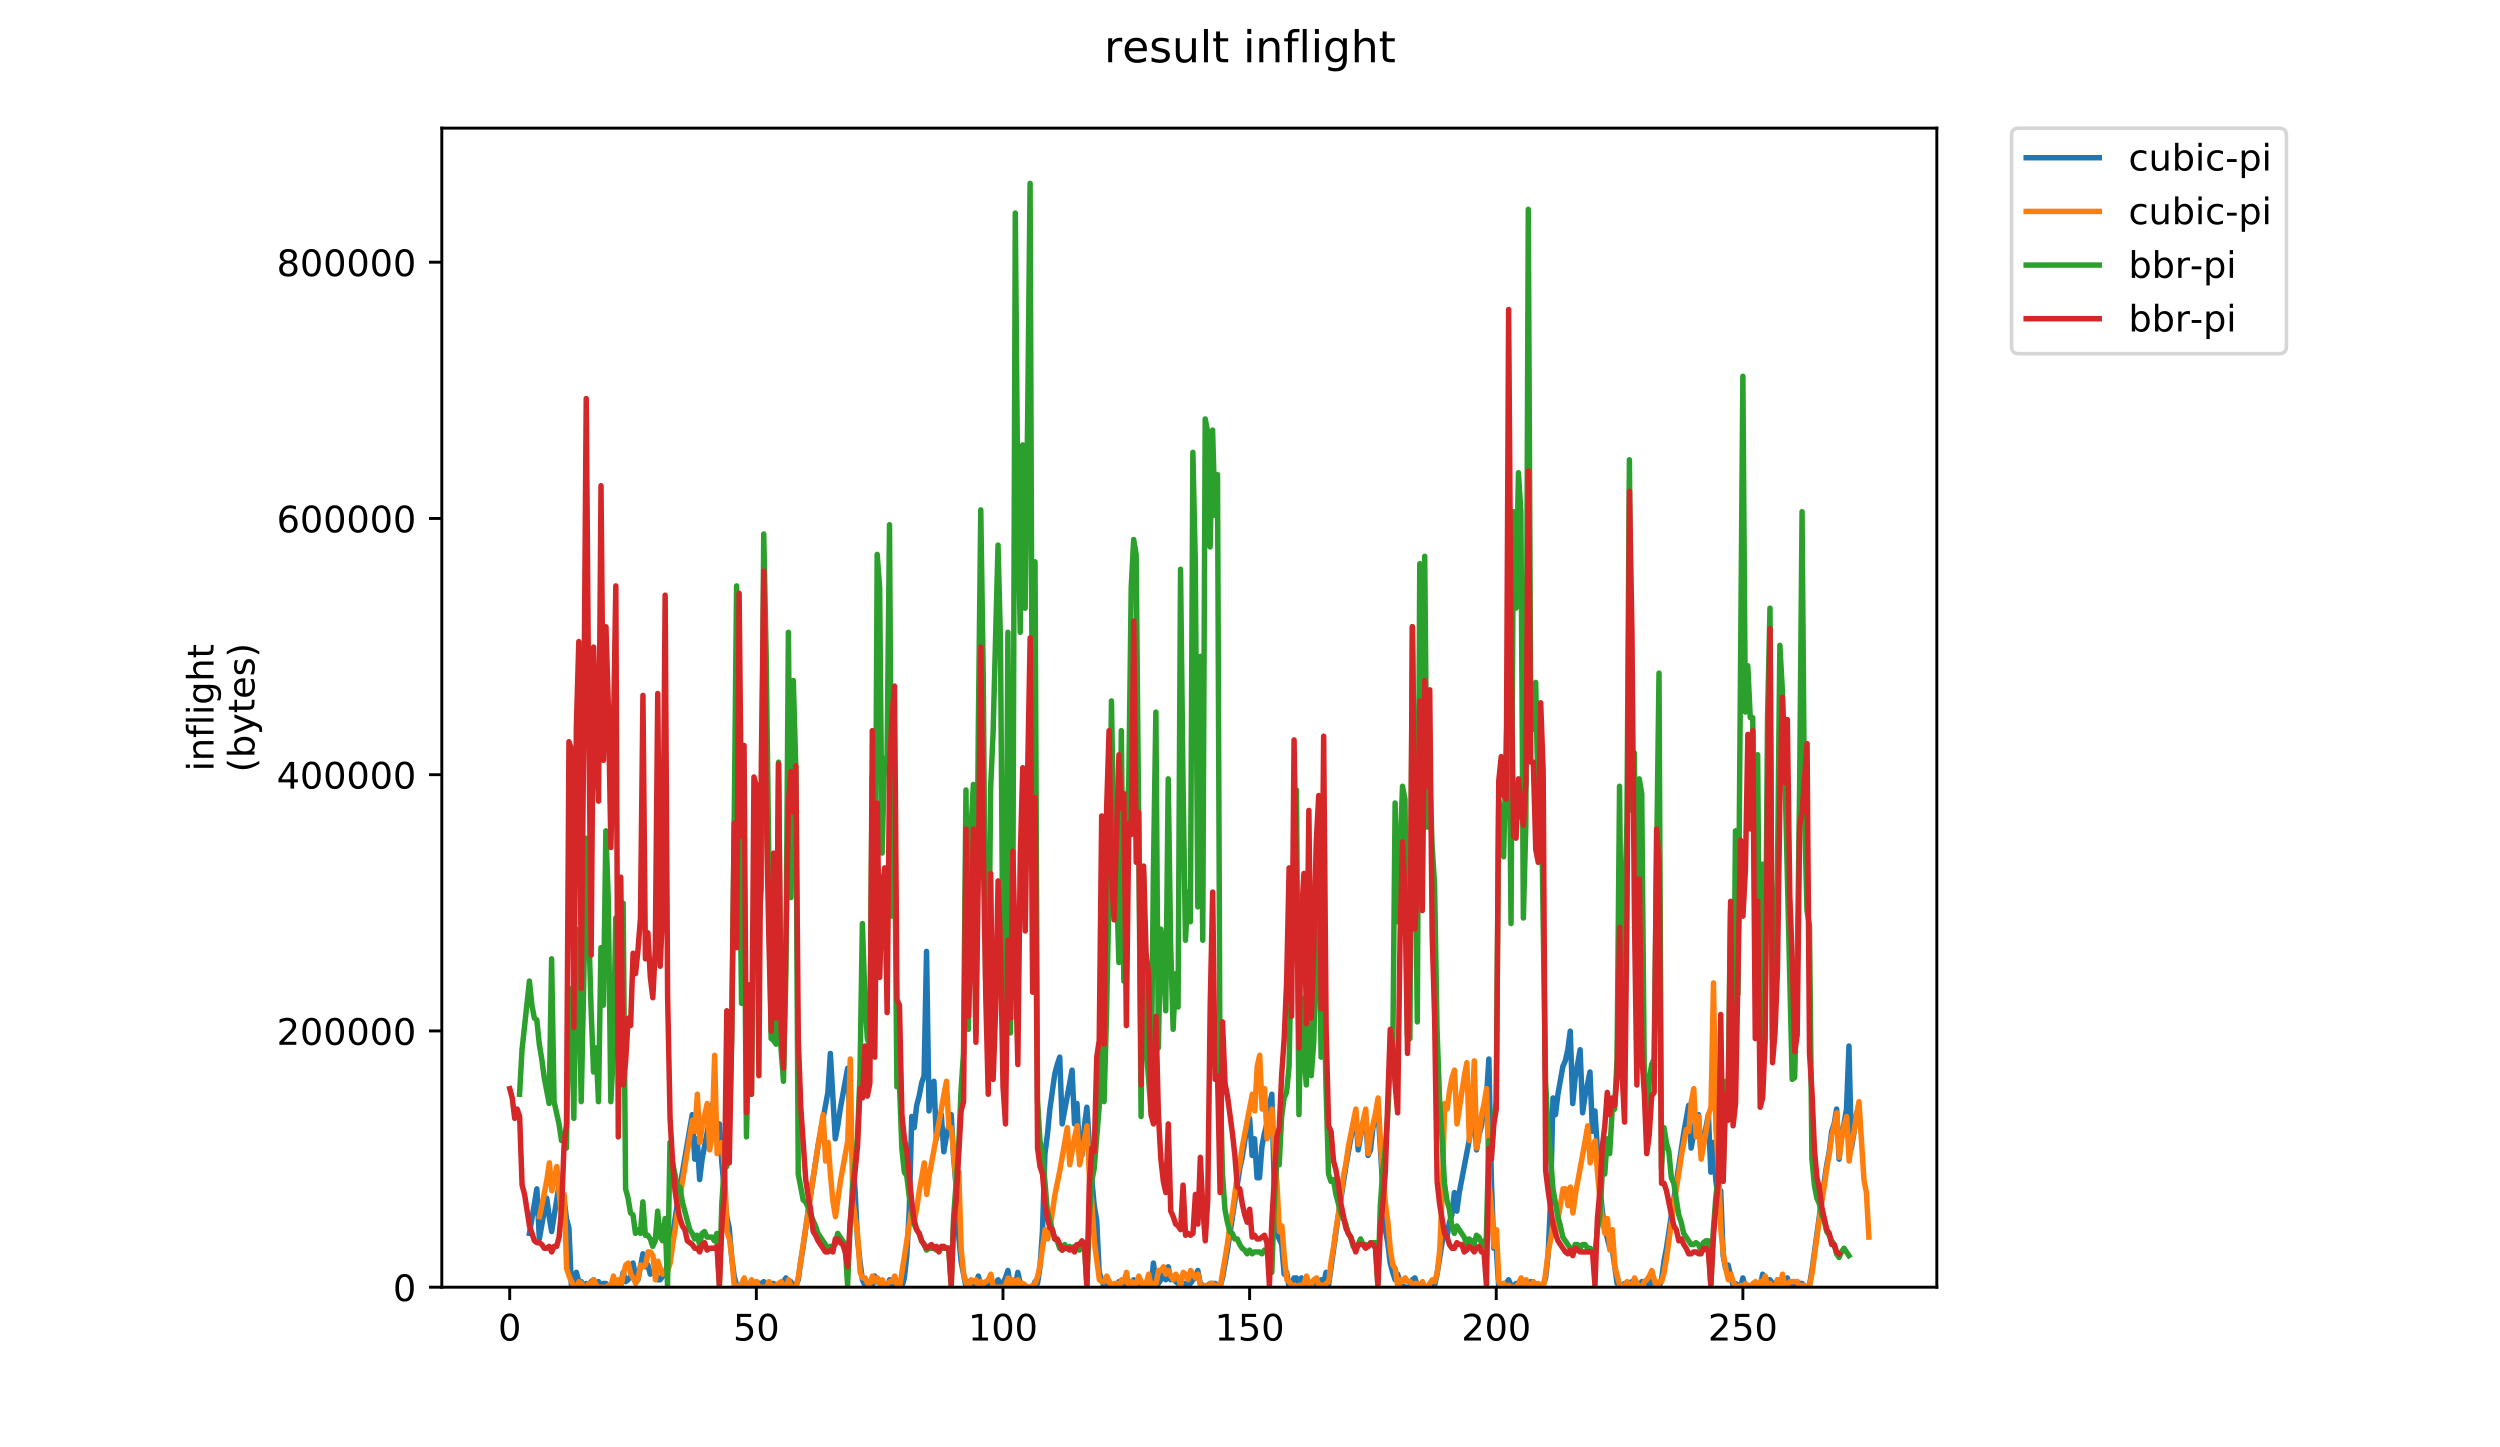 <?xml version="1.0" encoding="utf-8" standalone="no"?>
<!DOCTYPE svg PUBLIC "-//W3C//DTD SVG 1.1//EN"
  "http://www.w3.org/Graphics/SVG/1.1/DTD/svg11.dtd">
<!-- Created with matplotlib (https://matplotlib.org/) -->
<svg height="396pt" version="1.1" viewBox="0 0 684 396" width="684pt" xmlns="http://www.w3.org/2000/svg" xmlns:xlink="http://www.w3.org/1999/xlink">
 <defs>
  <style type="text/css">
*{stroke-linecap:butt;stroke-linejoin:round;}
  </style>
 </defs>
 <g id="figure_1">
  <g id="patch_1">
   <path d="M 0 396 
L 684 396 
L 684 0 
L 0 0 
z
" style="fill:#ffffff;"/>
  </g>
  <g id="axes_1">
   <g id="patch_2">
    <path d="M 120.879 352.174 
L 529.913 352.174 
L 529.913 35.062 
L 120.879 35.062 
z
" style="fill:#ffffff;"/>
   </g>
   <g id="matplotlib.axis_1">
    <g id="xtick_1">
     <g id="line2d_1">
      <defs>
       <path d="M 0 0 
L 0 3.5 
" id="m7ab7d08783" style="stroke:#000000;stroke-width:0.8;"/>
      </defs>
      <g>
       <use style="stroke:#000000;stroke-width:0.8;" x="139.456" xlink:href="#m7ab7d08783" y="352.174"/>
      </g>
     </g>
     <g id="text_1">
      <!-- 0 -->
      <defs>
       <path d="M 31.781 66.406 
Q 24.172 66.406 20.328 58.906 
Q 16.5 51.422 16.5 36.375 
Q 16.5 21.391 20.328 13.891 
Q 24.172 6.391 31.781 6.391 
Q 39.453 6.391 43.281 13.891 
Q 47.125 21.391 47.125 36.375 
Q 47.125 51.422 43.281 58.906 
Q 39.453 66.406 31.781 66.406 
z
M 31.781 74.219 
Q 44.047 74.219 50.516 64.516 
Q 56.984 54.828 56.984 36.375 
Q 56.984 17.969 50.516 8.266 
Q 44.047 -1.422 31.781 -1.422 
Q 19.531 -1.422 13.062 8.266 
Q 6.594 17.969 6.594 36.375 
Q 6.594 54.828 13.062 64.516 
Q 19.531 74.219 31.781 74.219 
z
" id="DejaVuSans-48"/>
      </defs>
      <g transform="translate(136.275 366.773)scale(0.1 -0.1)">
       <use xlink:href="#DejaVuSans-48"/>
      </g>
     </g>
    </g>
    <g id="xtick_2">
     <g id="line2d_2">
      <g>
       <use style="stroke:#000000;stroke-width:0.8;" x="206.935" xlink:href="#m7ab7d08783" y="352.174"/>
      </g>
     </g>
     <g id="text_2">
      <!-- 50 -->
      <defs>
       <path d="M 10.797 72.906 
L 49.516 72.906 
L 49.516 64.594 
L 19.828 64.594 
L 19.828 46.734 
Q 21.969 47.469 24.109 47.828 
Q 26.266 48.188 28.422 48.188 
Q 40.625 48.188 47.75 41.5 
Q 54.891 34.812 54.891 23.391 
Q 54.891 11.625 47.562 5.094 
Q 40.234 -1.422 26.906 -1.422 
Q 22.312 -1.422 17.547 -0.641 
Q 12.797 0.141 7.719 1.703 
L 7.719 11.625 
Q 12.109 9.234 16.797 8.062 
Q 21.484 6.891 26.703 6.891 
Q 35.156 6.891 40.078 11.328 
Q 45.016 15.766 45.016 23.391 
Q 45.016 31 40.078 35.438 
Q 35.156 39.891 26.703 39.891 
Q 22.75 39.891 18.812 39.016 
Q 14.891 38.141 10.797 36.281 
z
" id="DejaVuSans-53"/>
      </defs>
      <g transform="translate(200.573 366.773)scale(0.1 -0.1)">
       <use xlink:href="#DejaVuSans-53"/>
       <use x="63.623" xlink:href="#DejaVuSans-48"/>
      </g>
     </g>
    </g>
    <g id="xtick_3">
     <g id="line2d_3">
      <g>
       <use style="stroke:#000000;stroke-width:0.8;" x="274.415" xlink:href="#m7ab7d08783" y="352.174"/>
      </g>
     </g>
     <g id="text_3">
      <!-- 100 -->
      <defs>
       <path d="M 12.406 8.297 
L 28.516 8.297 
L 28.516 63.922 
L 10.984 60.406 
L 10.984 69.391 
L 28.422 72.906 
L 38.281 72.906 
L 38.281 8.297 
L 54.391 8.297 
L 54.391 0 
L 12.406 0 
z
" id="DejaVuSans-49"/>
      </defs>
      <g transform="translate(264.871 366.773)scale(0.1 -0.1)">
       <use xlink:href="#DejaVuSans-49"/>
       <use x="63.623" xlink:href="#DejaVuSans-48"/>
       <use x="127.246" xlink:href="#DejaVuSans-48"/>
      </g>
     </g>
    </g>
    <g id="xtick_4">
     <g id="line2d_4">
      <g>
       <use style="stroke:#000000;stroke-width:0.8;" x="341.894" xlink:href="#m7ab7d08783" y="352.174"/>
      </g>
     </g>
     <g id="text_4">
      <!-- 150 -->
      <g transform="translate(332.35 366.773)scale(0.1 -0.1)">
       <use xlink:href="#DejaVuSans-49"/>
       <use x="63.623" xlink:href="#DejaVuSans-53"/>
       <use x="127.246" xlink:href="#DejaVuSans-48"/>
      </g>
     </g>
    </g>
    <g id="xtick_5">
     <g id="line2d_5">
      <g>
       <use style="stroke:#000000;stroke-width:0.8;" x="409.373" xlink:href="#m7ab7d08783" y="352.174"/>
      </g>
     </g>
     <g id="text_5">
      <!-- 200 -->
      <defs>
       <path d="M 19.188 8.297 
L 53.609 8.297 
L 53.609 0 
L 7.328 0 
L 7.328 8.297 
Q 12.938 14.109 22.625 23.891 
Q 32.328 33.688 34.812 36.531 
Q 39.547 41.844 41.422 45.531 
Q 43.312 49.219 43.312 52.781 
Q 43.312 58.594 39.234 62.25 
Q 35.156 65.922 28.609 65.922 
Q 23.969 65.922 18.812 64.312 
Q 13.672 62.703 7.812 59.422 
L 7.812 69.391 
Q 13.766 71.781 18.938 73 
Q 24.125 74.219 28.422 74.219 
Q 39.75 74.219 46.484 68.547 
Q 53.219 62.891 53.219 53.422 
Q 53.219 48.922 51.531 44.891 
Q 49.859 40.875 45.406 35.406 
Q 44.188 33.984 37.641 27.219 
Q 31.109 20.453 19.188 8.297 
z
" id="DejaVuSans-50"/>
      </defs>
      <g transform="translate(399.829 366.773)scale(0.1 -0.1)">
       <use xlink:href="#DejaVuSans-50"/>
       <use x="63.623" xlink:href="#DejaVuSans-48"/>
       <use x="127.246" xlink:href="#DejaVuSans-48"/>
      </g>
     </g>
    </g>
    <g id="xtick_6">
     <g id="line2d_6">
      <g>
       <use style="stroke:#000000;stroke-width:0.8;" x="476.852" xlink:href="#m7ab7d08783" y="352.174"/>
      </g>
     </g>
     <g id="text_6">
      <!-- 250 -->
      <g transform="translate(467.308 366.773)scale(0.1 -0.1)">
       <use xlink:href="#DejaVuSans-50"/>
       <use x="63.623" xlink:href="#DejaVuSans-53"/>
       <use x="127.246" xlink:href="#DejaVuSans-48"/>
      </g>
     </g>
    </g>
   </g>
   <g id="matplotlib.axis_2">
    <g id="ytick_1">
     <g id="line2d_7">
      <defs>
       <path d="M 0 0 
L -3.5 0 
" id="m6a862ba479" style="stroke:#000000;stroke-width:0.8;"/>
      </defs>
      <g>
       <use style="stroke:#000000;stroke-width:0.8;" x="120.879" xlink:href="#m6a862ba479" y="352.174"/>
      </g>
     </g>
     <g id="text_7">
      <!-- 0 -->
      <g transform="translate(107.516 355.973)scale(0.1 -0.1)">
       <use xlink:href="#DejaVuSans-48"/>
      </g>
     </g>
    </g>
    <g id="ytick_2">
     <g id="line2d_8">
      <g>
       <use style="stroke:#000000;stroke-width:0.8;" x="120.879" xlink:href="#m6a862ba479" y="282.066"/>
      </g>
     </g>
     <g id="text_8">
      <!-- 200000 -->
      <g transform="translate(75.704 285.865)scale(0.1 -0.1)">
       <use xlink:href="#DejaVuSans-50"/>
       <use x="63.623" xlink:href="#DejaVuSans-48"/>
       <use x="127.246" xlink:href="#DejaVuSans-48"/>
       <use x="190.869" xlink:href="#DejaVuSans-48"/>
       <use x="254.492" xlink:href="#DejaVuSans-48"/>
       <use x="318.115" xlink:href="#DejaVuSans-48"/>
      </g>
     </g>
    </g>
    <g id="ytick_3">
     <g id="line2d_9">
      <g>
       <use style="stroke:#000000;stroke-width:0.8;" x="120.879" xlink:href="#m6a862ba479" y="211.958"/>
      </g>
     </g>
     <g id="text_9">
      <!-- 400000 -->
      <defs>
       <path d="M 37.797 64.312 
L 12.891 25.391 
L 37.797 25.391 
z
M 35.203 72.906 
L 47.609 72.906 
L 47.609 25.391 
L 58.016 25.391 
L 58.016 17.188 
L 47.609 17.188 
L 47.609 0 
L 37.797 0 
L 37.797 17.188 
L 4.891 17.188 
L 4.891 26.703 
z
" id="DejaVuSans-52"/>
      </defs>
      <g transform="translate(75.704 215.757)scale(0.1 -0.1)">
       <use xlink:href="#DejaVuSans-52"/>
       <use x="63.623" xlink:href="#DejaVuSans-48"/>
       <use x="127.246" xlink:href="#DejaVuSans-48"/>
       <use x="190.869" xlink:href="#DejaVuSans-48"/>
       <use x="254.492" xlink:href="#DejaVuSans-48"/>
       <use x="318.115" xlink:href="#DejaVuSans-48"/>
      </g>
     </g>
    </g>
    <g id="ytick_4">
     <g id="line2d_10">
      <g>
       <use style="stroke:#000000;stroke-width:0.8;" x="120.879" xlink:href="#m6a862ba479" y="141.85"/>
      </g>
     </g>
     <g id="text_10">
      <!-- 600000 -->
      <defs>
       <path d="M 33.016 40.375 
Q 26.375 40.375 22.484 35.828 
Q 18.609 31.297 18.609 23.391 
Q 18.609 15.531 22.484 10.953 
Q 26.375 6.391 33.016 6.391 
Q 39.656 6.391 43.531 10.953 
Q 47.406 15.531 47.406 23.391 
Q 47.406 31.297 43.531 35.828 
Q 39.656 40.375 33.016 40.375 
z
M 52.594 71.297 
L 52.594 62.312 
Q 48.875 64.062 45.094 64.984 
Q 41.312 65.922 37.594 65.922 
Q 27.828 65.922 22.672 59.328 
Q 17.531 52.734 16.797 39.406 
Q 19.672 43.656 24.016 45.922 
Q 28.375 48.188 33.594 48.188 
Q 44.578 48.188 50.953 41.516 
Q 57.328 34.859 57.328 23.391 
Q 57.328 12.156 50.688 5.359 
Q 44.047 -1.422 33.016 -1.422 
Q 20.359 -1.422 13.672 8.266 
Q 6.984 17.969 6.984 36.375 
Q 6.984 53.656 15.188 63.938 
Q 23.391 74.219 37.203 74.219 
Q 40.922 74.219 44.703 73.484 
Q 48.484 72.75 52.594 71.297 
z
" id="DejaVuSans-54"/>
      </defs>
      <g transform="translate(75.704 145.649)scale(0.1 -0.1)">
       <use xlink:href="#DejaVuSans-54"/>
       <use x="63.623" xlink:href="#DejaVuSans-48"/>
       <use x="127.246" xlink:href="#DejaVuSans-48"/>
       <use x="190.869" xlink:href="#DejaVuSans-48"/>
       <use x="254.492" xlink:href="#DejaVuSans-48"/>
       <use x="318.115" xlink:href="#DejaVuSans-48"/>
      </g>
     </g>
    </g>
    <g id="ytick_5">
     <g id="line2d_11">
      <g>
       <use style="stroke:#000000;stroke-width:0.8;" x="120.879" xlink:href="#m6a862ba479" y="71.742"/>
      </g>
     </g>
     <g id="text_11">
      <!-- 800000 -->
      <defs>
       <path d="M 31.781 34.625 
Q 24.75 34.625 20.719 30.859 
Q 16.703 27.094 16.703 20.516 
Q 16.703 13.922 20.719 10.156 
Q 24.75 6.391 31.781 6.391 
Q 38.812 6.391 42.859 10.172 
Q 46.922 13.969 46.922 20.516 
Q 46.922 27.094 42.891 30.859 
Q 38.875 34.625 31.781 34.625 
z
M 21.922 38.812 
Q 15.578 40.375 12.031 44.719 
Q 8.5 49.078 8.5 55.328 
Q 8.5 64.062 14.719 69.141 
Q 20.953 74.219 31.781 74.219 
Q 42.672 74.219 48.875 69.141 
Q 55.078 64.062 55.078 55.328 
Q 55.078 49.078 51.531 44.719 
Q 48 40.375 41.703 38.812 
Q 48.828 37.156 52.797 32.312 
Q 56.781 27.484 56.781 20.516 
Q 56.781 9.906 50.312 4.234 
Q 43.844 -1.422 31.781 -1.422 
Q 19.734 -1.422 13.25 4.234 
Q 6.781 9.906 6.781 20.516 
Q 6.781 27.484 10.781 32.312 
Q 14.797 37.156 21.922 38.812 
z
M 18.312 54.391 
Q 18.312 48.734 21.844 45.562 
Q 25.391 42.391 31.781 42.391 
Q 38.141 42.391 41.719 45.562 
Q 45.312 48.734 45.312 54.391 
Q 45.312 60.062 41.719 63.234 
Q 38.141 66.406 31.781 66.406 
Q 25.391 66.406 21.844 63.234 
Q 18.312 60.062 18.312 54.391 
z
" id="DejaVuSans-56"/>
      </defs>
      <g transform="translate(75.704 75.542)scale(0.1 -0.1)">
       <use xlink:href="#DejaVuSans-56"/>
       <use x="63.623" xlink:href="#DejaVuSans-48"/>
       <use x="127.246" xlink:href="#DejaVuSans-48"/>
       <use x="190.869" xlink:href="#DejaVuSans-48"/>
       <use x="254.492" xlink:href="#DejaVuSans-48"/>
       <use x="318.115" xlink:href="#DejaVuSans-48"/>
      </g>
     </g>
    </g>
    <g id="text_12">
     <!-- inflight -->
     <defs>
      <path d="M 9.422 54.688 
L 18.406 54.688 
L 18.406 0 
L 9.422 0 
z
M 9.422 75.984 
L 18.406 75.984 
L 18.406 64.594 
L 9.422 64.594 
z
" id="DejaVuSans-105"/>
      <path d="M 54.891 33.016 
L 54.891 0 
L 45.906 0 
L 45.906 32.719 
Q 45.906 40.484 42.875 44.328 
Q 39.844 48.188 33.797 48.188 
Q 26.516 48.188 22.312 43.547 
Q 18.109 38.922 18.109 30.906 
L 18.109 0 
L 9.078 0 
L 9.078 54.688 
L 18.109 54.688 
L 18.109 46.188 
Q 21.344 51.125 25.703 53.562 
Q 30.078 56 35.797 56 
Q 45.219 56 50.047 50.172 
Q 54.891 44.344 54.891 33.016 
z
" id="DejaVuSans-110"/>
      <path d="M 37.109 75.984 
L 37.109 68.5 
L 28.516 68.5 
Q 23.688 68.5 21.797 66.547 
Q 19.922 64.594 19.922 59.516 
L 19.922 54.688 
L 34.719 54.688 
L 34.719 47.703 
L 19.922 47.703 
L 19.922 0 
L 10.891 0 
L 10.891 47.703 
L 2.297 47.703 
L 2.297 54.688 
L 10.891 54.688 
L 10.891 58.5 
Q 10.891 67.625 15.141 71.797 
Q 19.391 75.984 28.609 75.984 
z
" id="DejaVuSans-102"/>
      <path d="M 9.422 75.984 
L 18.406 75.984 
L 18.406 0 
L 9.422 0 
z
" id="DejaVuSans-108"/>
      <path d="M 45.406 27.984 
Q 45.406 37.75 41.375 43.109 
Q 37.359 48.484 30.078 48.484 
Q 22.859 48.484 18.828 43.109 
Q 14.797 37.75 14.797 27.984 
Q 14.797 18.266 18.828 12.891 
Q 22.859 7.516 30.078 7.516 
Q 37.359 7.516 41.375 12.891 
Q 45.406 18.266 45.406 27.984 
z
M 54.391 6.781 
Q 54.391 -7.172 48.188 -13.984 
Q 42 -20.797 29.203 -20.797 
Q 24.469 -20.797 20.266 -20.094 
Q 16.062 -19.391 12.109 -17.922 
L 12.109 -9.188 
Q 16.062 -11.328 19.922 -12.344 
Q 23.781 -13.375 27.781 -13.375 
Q 36.625 -13.375 41.016 -8.766 
Q 45.406 -4.156 45.406 5.172 
L 45.406 9.625 
Q 42.625 4.781 38.281 2.391 
Q 33.938 0 27.875 0 
Q 17.828 0 11.672 7.656 
Q 5.516 15.328 5.516 27.984 
Q 5.516 40.672 11.672 48.328 
Q 17.828 56 27.875 56 
Q 33.938 56 38.281 53.609 
Q 42.625 51.219 45.406 46.391 
L 45.406 54.688 
L 54.391 54.688 
z
" id="DejaVuSans-103"/>
      <path d="M 54.891 33.016 
L 54.891 0 
L 45.906 0 
L 45.906 32.719 
Q 45.906 40.484 42.875 44.328 
Q 39.844 48.188 33.797 48.188 
Q 26.516 48.188 22.312 43.547 
Q 18.109 38.922 18.109 30.906 
L 18.109 0 
L 9.078 0 
L 9.078 75.984 
L 18.109 75.984 
L 18.109 46.188 
Q 21.344 51.125 25.703 53.562 
Q 30.078 56 35.797 56 
Q 45.219 56 50.047 50.172 
Q 54.891 44.344 54.891 33.016 
z
" id="DejaVuSans-104"/>
      <path d="M 18.312 70.219 
L 18.312 54.688 
L 36.812 54.688 
L 36.812 47.703 
L 18.312 47.703 
L 18.312 18.016 
Q 18.312 11.328 20.141 9.422 
Q 21.969 7.516 27.594 7.516 
L 36.812 7.516 
L 36.812 0 
L 27.594 0 
Q 17.188 0 13.234 3.875 
Q 9.281 7.766 9.281 18.016 
L 9.281 47.703 
L 2.688 47.703 
L 2.688 54.688 
L 9.281 54.688 
L 9.281 70.219 
z
" id="DejaVuSans-116"/>
     </defs>
     <g transform="translate(58.426 211.018)rotate(-90)scale(0.1 -0.1)">
      <use xlink:href="#DejaVuSans-105"/>
      <use x="27.783" xlink:href="#DejaVuSans-110"/>
      <use x="91.162" xlink:href="#DejaVuSans-102"/>
      <use x="126.367" xlink:href="#DejaVuSans-108"/>
      <use x="154.15" xlink:href="#DejaVuSans-105"/>
      <use x="181.934" xlink:href="#DejaVuSans-103"/>
      <use x="245.41" xlink:href="#DejaVuSans-104"/>
      <use x="308.789" xlink:href="#DejaVuSans-116"/>
     </g>
     <!-- (bytes) -->
     <defs>
      <path d="M 31 75.875 
Q 24.469 64.656 21.281 53.656 
Q 18.109 42.672 18.109 31.391 
Q 18.109 20.125 21.312 9.062 
Q 24.516 -2 31 -13.188 
L 23.188 -13.188 
Q 15.875 -1.703 12.234 9.375 
Q 8.594 20.453 8.594 31.391 
Q 8.594 42.281 12.203 53.312 
Q 15.828 64.359 23.188 75.875 
z
" id="DejaVuSans-40"/>
      <path d="M 48.688 27.297 
Q 48.688 37.203 44.609 42.844 
Q 40.531 48.484 33.406 48.484 
Q 26.266 48.484 22.188 42.844 
Q 18.109 37.203 18.109 27.297 
Q 18.109 17.391 22.188 11.75 
Q 26.266 6.109 33.406 6.109 
Q 40.531 6.109 44.609 11.75 
Q 48.688 17.391 48.688 27.297 
z
M 18.109 46.391 
Q 20.953 51.266 25.266 53.625 
Q 29.594 56 35.594 56 
Q 45.562 56 51.781 48.094 
Q 58.016 40.188 58.016 27.297 
Q 58.016 14.406 51.781 6.484 
Q 45.562 -1.422 35.594 -1.422 
Q 29.594 -1.422 25.266 0.953 
Q 20.953 3.328 18.109 8.203 
L 18.109 0 
L 9.078 0 
L 9.078 75.984 
L 18.109 75.984 
z
" id="DejaVuSans-98"/>
      <path d="M 32.172 -5.078 
Q 28.375 -14.844 24.75 -17.812 
Q 21.141 -20.797 15.094 -20.797 
L 7.906 -20.797 
L 7.906 -13.281 
L 13.188 -13.281 
Q 16.891 -13.281 18.938 -11.516 
Q 21 -9.766 23.484 -3.219 
L 25.094 0.875 
L 2.984 54.688 
L 12.5 54.688 
L 29.594 11.922 
L 46.688 54.688 
L 56.203 54.688 
z
" id="DejaVuSans-121"/>
      <path d="M 56.203 29.594 
L 56.203 25.203 
L 14.891 25.203 
Q 15.484 15.922 20.484 11.062 
Q 25.484 6.203 34.422 6.203 
Q 39.594 6.203 44.453 7.469 
Q 49.312 8.734 54.109 11.281 
L 54.109 2.781 
Q 49.266 0.734 44.188 -0.344 
Q 39.109 -1.422 33.891 -1.422 
Q 20.797 -1.422 13.156 6.188 
Q 5.516 13.812 5.516 26.812 
Q 5.516 40.234 12.766 48.109 
Q 20.016 56 32.328 56 
Q 43.359 56 49.781 48.891 
Q 56.203 41.797 56.203 29.594 
z
M 47.219 32.234 
Q 47.125 39.594 43.094 43.984 
Q 39.062 48.391 32.422 48.391 
Q 24.906 48.391 20.391 44.141 
Q 15.875 39.891 15.188 32.172 
z
" id="DejaVuSans-101"/>
      <path d="M 44.281 53.078 
L 44.281 44.578 
Q 40.484 46.531 36.375 47.5 
Q 32.281 48.484 27.875 48.484 
Q 21.188 48.484 17.844 46.438 
Q 14.5 44.391 14.5 40.281 
Q 14.5 37.156 16.891 35.375 
Q 19.281 33.594 26.516 31.984 
L 29.594 31.297 
Q 39.156 29.25 43.188 25.516 
Q 47.219 21.781 47.219 15.094 
Q 47.219 7.469 41.188 3.016 
Q 35.156 -1.422 24.609 -1.422 
Q 20.219 -1.422 15.453 -0.562 
Q 10.688 0.297 5.422 2 
L 5.422 11.281 
Q 10.406 8.688 15.234 7.391 
Q 20.062 6.109 24.812 6.109 
Q 31.156 6.109 34.562 8.281 
Q 37.984 10.453 37.984 14.406 
Q 37.984 18.062 35.516 20.016 
Q 33.062 21.969 24.703 23.781 
L 21.578 24.516 
Q 13.234 26.266 9.516 29.906 
Q 5.812 33.547 5.812 39.891 
Q 5.812 47.609 11.281 51.797 
Q 16.75 56 26.812 56 
Q 31.781 56 36.172 55.266 
Q 40.578 54.547 44.281 53.078 
z
" id="DejaVuSans-115"/>
      <path d="M 8.016 75.875 
L 15.828 75.875 
Q 23.141 64.359 26.781 53.312 
Q 30.422 42.281 30.422 31.391 
Q 30.422 20.453 26.781 9.375 
Q 23.141 -1.703 15.828 -13.188 
L 8.016 -13.188 
Q 14.5 -2 17.703 9.062 
Q 20.906 20.125 20.906 31.391 
Q 20.906 42.672 17.703 53.656 
Q 14.5 64.656 8.016 75.875 
z
" id="DejaVuSans-41"/>
     </defs>
     <g transform="translate(69.624 211.295)rotate(-90)scale(0.1 -0.1)">
      <use xlink:href="#DejaVuSans-40"/>
      <use x="39.014" xlink:href="#DejaVuSans-98"/>
      <use x="102.49" xlink:href="#DejaVuSans-121"/>
      <use x="161.67" xlink:href="#DejaVuSans-116"/>
      <use x="200.879" xlink:href="#DejaVuSans-101"/>
      <use x="262.402" xlink:href="#DejaVuSans-115"/>
      <use x="314.502" xlink:href="#DejaVuSans-41"/>
     </g>
    </g>
   </g>
   <g id="line2d_12">
    <path clip-path="url(#p99abf27035)" d="M 144.86 337.454 
L 146.884 325.272 
L 147.559 338.977 
L 148.909 331.363 
L 149.583 327.81 
L 150.258 332.886 
L 150.933 336.947 
L 152.957 324.257 
L 153.632 331.363 
L 154.307 327.81 
L 154.982 333.394 
L 155.657 335.932 
L 156.331 351.667 
L 157.006 350.651 
L 157.681 348.114 
L 158.356 350.651 
L 159.031 350.651 
L 159.705 352.174 
L 160.38 351.159 
L 161.055 352.174 
L 161.73 350.651 
L 162.405 350.144 
L 163.079 351.159 
L 163.754 350.651 
L 164.429 352.174 
L 165.104 351.159 
L 165.778 351.159 
L 166.453 352.174 
L 167.128 351.667 
L 167.803 352.174 
L 168.478 351.159 
L 169.152 350.651 
L 169.827 351.159 
L 170.502 348.114 
L 171.177 350.651 
L 171.852 350.144 
L 172.526 349.129 
L 173.201 345.576 
L 173.876 349.129 
L 174.551 350.144 
L 175.9 343.038 
L 176.575 346.591 
L 177.25 346.083 
L 177.925 348.621 
L 178.6 348.114 
L 179.274 347.098 
L 179.949 350.144 
L 180.624 350.144 
L 181.299 349.129 
L 181.974 348.621 
L 183.323 342.53 
L 186.022 324.765 
L 189.396 304.969 
L 190.071 317.151 
L 190.746 311.568 
L 191.421 322.734 
L 192.095 317.151 
L 194.795 302.939 
L 195.469 300.401 
L 196.144 310.552 
L 196.819 307.507 
L 197.494 318.166 
L 198.843 332.886 
L 199.518 335.932 
L 200.193 344.053 
L 200.868 349.129 
L 201.542 351.667 
L 202.892 351.667 
L 203.567 350.144 
L 204.242 352.174 
L 204.916 351.159 
L 206.266 352.174 
L 206.941 350.651 
L 207.616 351.159 
L 208.29 351.159 
L 208.965 350.651 
L 209.64 351.667 
L 210.315 351.159 
L 211.664 351.159 
L 212.339 352.174 
L 213.689 352.174 
L 214.364 350.651 
L 215.038 349.636 
L 215.713 352.174 
L 216.388 350.651 
L 217.063 352.174 
L 217.737 351.667 
L 218.412 350.144 
L 219.087 345.068 
L 219.762 341.007 
L 221.111 331.363 
L 223.811 313.598 
L 226.51 298.878 
L 227.185 288.219 
L 228.534 311.568 
L 229.209 308.015 
L 229.884 303.446 
L 231.908 292.28 
L 232.583 306.999 
L 233.258 317.151 
L 233.932 325.272 
L 234.607 338.977 
L 235.282 345.068 
L 235.957 350.144 
L 236.632 351.667 
L 237.306 352.174 
L 237.981 350.651 
L 238.656 352.174 
L 239.331 349.129 
L 240.006 350.651 
L 240.68 351.159 
L 241.355 352.174 
L 242.705 352.174 
L 243.38 350.144 
L 244.054 352.174 
L 244.729 351.159 
L 245.404 352.174 
L 246.079 350.651 
L 246.754 352.174 
L 247.428 349.636 
L 248.103 343.545 
L 248.778 330.856 
L 249.453 305.477 
L 250.127 308.522 
L 250.802 302.431 
L 251.477 299.893 
L 252.152 296.34 
L 252.827 294.31 
L 253.501 260.302 
L 254.176 303.954 
L 254.851 298.371 
L 255.526 295.833 
L 256.201 311.568 
L 256.875 307.507 
L 257.55 304.969 
L 258.225 315.121 
L 258.9 311.06 
L 260.249 304.969 
L 260.924 316.643 
L 261.599 324.765 
L 262.274 337.962 
L 262.949 345.068 
L 264.298 352.174 
L 264.973 350.651 
L 265.648 351.159 
L 266.322 352.174 
L 266.997 351.159 
L 267.672 349.129 
L 268.347 351.667 
L 269.022 351.159 
L 269.696 351.667 
L 270.371 351.159 
L 271.721 352.174 
L 273.07 350.144 
L 273.745 351.159 
L 274.42 351.159 
L 275.095 349.636 
L 275.77 347.606 
L 276.444 352.174 
L 277.119 351.159 
L 277.794 352.174 
L 278.469 348.114 
L 279.144 351.159 
L 279.818 352.174 
L 282.517 352.174 
L 283.192 350.651 
L 283.867 351.159 
L 284.542 346.591 
L 285.217 336.947 
L 285.891 315.628 
L 286.566 310.552 
L 287.241 303.446 
L 288.591 293.802 
L 289.265 291.264 
L 289.94 289.234 
L 290.615 307.507 
L 293.314 292.787 
L 293.989 307.507 
L 294.664 301.924 
L 295.339 315.628 
L 296.013 316.136 
L 296.688 308.015 
L 297.363 302.939 
L 298.712 322.734 
L 299.387 329.841 
L 300.062 333.901 
L 300.737 348.114 
L 302.086 352.174 
L 302.761 351.667 
L 303.436 350.651 
L 304.111 352.174 
L 305.46 352.174 
L 306.135 350.651 
L 306.81 352.174 
L 307.485 352.174 
L 308.16 351.159 
L 308.834 351.159 
L 309.509 351.667 
L 310.184 350.144 
L 310.859 351.159 
L 311.534 351.667 
L 312.883 351.667 
L 313.558 351.159 
L 314.233 350.144 
L 314.907 352.174 
L 315.582 345.576 
L 316.257 351.159 
L 316.932 351.159 
L 317.607 350.144 
L 318.281 348.621 
L 318.956 350.144 
L 319.631 346.591 
L 320.306 350.144 
L 320.981 349.636 
L 321.655 350.651 
L 322.33 351.159 
L 324.355 351.159 
L 325.029 351.667 
L 325.704 351.159 
L 326.379 350.144 
L 327.054 349.636 
L 327.729 347.606 
L 328.403 351.159 
L 329.753 352.174 
L 331.102 351.159 
L 332.452 351.159 
L 333.802 352.174 
L 334.476 349.636 
L 335.826 342.023 
L 339.2 319.689 
L 339.875 316.643 
L 341.224 308.015 
L 341.899 305.984 
L 342.574 316.136 
L 343.249 311.568 
L 343.924 322.227 
L 344.598 322.227 
L 345.273 313.598 
L 345.948 310.045 
L 346.623 307.507 
L 347.297 302.431 
L 347.972 299.386 
L 348.647 324.765 
L 349.322 337.454 
L 350.671 340.5 
L 351.346 348.621 
L 352.021 348.114 
L 352.696 352.174 
L 353.371 351.667 
L 354.045 349.636 
L 354.72 349.636 
L 355.395 351.159 
L 356.07 349.636 
L 356.745 351.159 
L 357.419 349.636 
L 358.094 352.174 
L 358.769 351.667 
L 359.444 350.651 
L 360.119 351.159 
L 360.793 351.159 
L 361.468 350.144 
L 362.143 351.159 
L 362.818 348.114 
L 363.493 351.667 
L 364.842 342.023 
L 366.192 332.378 
L 368.216 319.181 
L 369.566 311.568 
L 370.24 307.507 
L 370.915 304.969 
L 371.59 314.613 
L 372.94 306.999 
L 373.614 304.969 
L 374.289 316.136 
L 374.964 314.613 
L 375.639 308.522 
L 376.988 302.939 
L 379.013 336.439 
L 379.688 339.992 
L 380.362 345.576 
L 381.037 348.114 
L 381.712 350.144 
L 382.387 348.621 
L 383.061 350.651 
L 383.736 351.667 
L 384.411 352.174 
L 385.761 352.174 
L 386.435 350.144 
L 387.11 349.636 
L 387.785 351.667 
L 388.46 352.174 
L 391.159 352.174 
L 391.834 351.667 
L 392.509 351.667 
L 393.183 348.621 
L 395.208 335.932 
L 395.883 338.469 
L 396.557 334.409 
L 397.232 332.378 
L 397.907 326.288 
L 398.582 331.363 
L 399.256 326.288 
L 401.956 312.075 
L 403.305 303.446 
L 403.98 314.613 
L 404.655 310.552 
L 405.33 308.015 
L 406.004 303.446 
L 406.679 300.401 
L 407.354 289.742 
L 408.029 322.227 
L 408.704 341.515 
L 409.378 341.515 
L 410.053 352.174 
L 410.728 352.174 
L 411.403 351.159 
L 412.078 351.159 
L 412.752 350.144 
L 413.427 351.667 
L 414.102 352.174 
L 414.777 351.159 
L 415.451 351.159 
L 416.126 352.174 
L 418.151 352.174 
L 418.825 350.651 
L 419.5 351.667 
L 420.175 351.159 
L 421.525 352.174 
L 422.199 351.667 
L 422.874 349.636 
L 423.549 343.545 
L 424.224 328.825 
L 424.899 300.401 
L 425.573 304.969 
L 426.248 299.386 
L 427.598 291.772 
L 428.273 290.249 
L 428.947 287.204 
L 429.622 282.128 
L 430.297 301.924 
L 430.972 294.817 
L 432.321 287.204 
L 432.996 304.461 
L 433.671 299.893 
L 435.02 293.295 
L 435.695 309.537 
L 436.37 303.954 
L 437.72 324.765 
L 438.394 331.363 
L 439.069 335.932 
L 440.419 341.515 
L 441.094 341.515 
L 442.443 351.159 
L 443.793 352.174 
L 444.468 351.159 
L 445.142 351.667 
L 446.492 350.651 
L 447.167 351.159 
L 447.841 351.159 
L 448.516 352.174 
L 449.191 350.651 
L 450.541 350.651 
L 451.215 351.667 
L 451.89 350.144 
L 452.565 351.159 
L 453.24 351.159 
L 453.915 352.174 
L 454.589 350.144 
L 455.264 345.068 
L 455.939 341.515 
L 460.663 310.045 
L 462.012 302.431 
L 462.687 314.106 
L 464.036 306.492 
L 464.711 304.969 
L 465.386 315.628 
L 467.41 304.969 
L 468.085 320.704 
L 468.76 312.583 
L 469.435 322.734 
L 470.11 328.318 
L 470.784 325.78 
L 471.459 343.545 
L 472.134 347.098 
L 472.809 346.083 
L 474.158 351.667 
L 474.833 351.159 
L 476.183 352.174 
L 476.858 349.636 
L 477.532 352.174 
L 478.207 351.667 
L 478.882 352.174 
L 479.557 351.667 
L 480.231 352.174 
L 480.906 351.159 
L 481.581 352.174 
L 482.256 348.621 
L 482.931 350.651 
L 483.605 350.144 
L 484.28 350.144 
L 485.63 352.174 
L 486.305 350.144 
L 486.979 352.174 
L 487.654 350.144 
L 488.329 352.174 
L 489.004 349.636 
L 489.679 352.174 
L 490.353 350.651 
L 491.028 351.159 
L 491.703 350.651 
L 492.378 351.159 
L 493.053 351.159 
L 493.727 352.174 
L 494.402 352.174 
L 495.077 351.667 
L 495.752 347.606 
L 498.451 327.81 
L 499.8 318.674 
L 500.475 315.121 
L 501.15 309.537 
L 501.825 307.507 
L 502.5 303.446 
L 503.174 317.151 
L 503.849 310.552 
L 504.524 307.507 
L 505.199 303.446 
L 505.874 286.189 
L 506.548 314.106 
L 507.223 310.045 
L 507.898 304.969 
L 508.573 302.939 
L 508.573 302.939 
" style="fill:none;stroke:#1f77b4;stroke-linecap:square;stroke-width:1.5;"/>
   </g>
   <g id="line2d_13">
    <path clip-path="url(#p99abf27035)" d="M 147.608 332.886 
L 148.957 326.288 
L 149.632 322.734 
L 150.307 318.166 
L 150.982 325.78 
L 152.331 319.181 
L 153.681 333.394 
L 154.356 326.795 
L 155.03 347.098 
L 155.705 349.129 
L 157.055 352.174 
L 157.73 352.174 
L 158.404 350.651 
L 159.079 351.159 
L 159.754 352.174 
L 160.429 352.174 
L 161.104 351.159 
L 161.778 351.159 
L 162.453 350.144 
L 163.128 351.667 
L 163.803 352.174 
L 165.827 352.174 
L 166.502 351.667 
L 167.177 351.667 
L 167.851 349.129 
L 168.526 351.667 
L 169.201 350.144 
L 169.876 352.174 
L 170.551 348.621 
L 171.225 346.083 
L 171.9 345.576 
L 172.575 348.621 
L 173.25 349.636 
L 173.925 351.159 
L 174.599 349.636 
L 175.274 346.083 
L 175.949 346.591 
L 176.624 346.083 
L 177.299 342.53 
L 177.973 342.53 
L 178.648 343.545 
L 179.323 350.144 
L 179.998 345.068 
L 180.673 347.098 
L 181.347 348.621 
L 182.697 347.606 
L 183.372 345.576 
L 184.046 340.5 
L 184.721 336.439 
L 185.396 331.363 
L 189.445 306.492 
L 190.12 309.537 
L 190.794 299.386 
L 191.469 312.583 
L 192.144 308.015 
L 193.494 301.924 
L 194.168 314.613 
L 194.843 310.552 
L 195.518 288.726 
L 196.193 315.628 
L 196.868 313.598 
L 197.542 312.583 
L 198.217 319.689 
L 198.892 336.947 
L 199.567 338.977 
L 200.241 344.053 
L 200.916 352.174 
L 201.591 351.667 
L 202.266 352.174 
L 202.941 351.159 
L 203.615 349.636 
L 204.29 352.174 
L 204.965 351.667 
L 205.64 350.144 
L 206.315 352.174 
L 206.989 350.651 
L 207.664 352.174 
L 209.689 352.174 
L 210.363 350.651 
L 211.038 351.667 
L 211.713 352.174 
L 213.737 350.651 
L 214.412 352.174 
L 215.087 352.174 
L 215.762 350.144 
L 216.436 352.174 
L 217.786 352.174 
L 218.461 349.129 
L 223.859 313.09 
L 225.209 304.969 
L 225.884 317.659 
L 226.558 312.583 
L 227.233 321.719 
L 227.908 328.825 
L 228.583 332.886 
L 229.932 323.242 
L 231.957 312.075 
L 232.631 289.742 
L 233.306 328.318 
L 234.656 337.962 
L 235.331 348.114 
L 236.005 349.636 
L 236.68 349.636 
L 237.355 351.159 
L 238.03 351.159 
L 238.705 349.129 
L 239.379 350.651 
L 240.054 349.636 
L 240.729 351.159 
L 241.404 350.144 
L 242.079 352.174 
L 242.753 351.159 
L 243.428 350.651 
L 244.103 350.651 
L 244.778 349.129 
L 245.453 351.667 
L 246.127 352.174 
L 247.477 343.545 
L 249.501 330.348 
L 250.176 333.901 
L 250.851 330.348 
L 251.526 325.78 
L 252.875 318.166 
L 253.55 326.795 
L 254.225 321.719 
L 256.924 306.999 
L 258.274 299.386 
L 258.948 295.833 
L 259.623 308.522 
L 260.298 308.522 
L 261.648 324.765 
L 262.322 320.704 
L 262.997 342.023 
L 263.672 348.621 
L 264.347 351.159 
L 265.021 352.174 
L 265.696 350.144 
L 266.371 350.651 
L 267.046 350.144 
L 267.721 352.174 
L 268.395 350.651 
L 269.07 351.159 
L 270.42 350.144 
L 271.095 348.621 
L 271.769 352.174 
L 274.469 352.174 
L 275.143 351.667 
L 275.818 349.636 
L 276.493 352.174 
L 277.168 350.144 
L 277.843 352.174 
L 278.517 350.144 
L 279.192 351.667 
L 279.867 351.159 
L 281.216 352.174 
L 281.891 352.174 
L 283.241 351.159 
L 283.916 349.129 
L 284.59 346.083 
L 285.94 336.439 
L 286.615 338.977 
L 287.29 335.932 
L 288.639 326.795 
L 289.989 320.197 
L 292.013 308.522 
L 292.688 318.674 
L 294.038 311.06 
L 294.712 308.015 
L 295.387 318.674 
L 297.411 308.015 
L 298.086 322.734 
L 298.761 329.333 
L 299.436 339.992 
L 300.785 350.144 
L 301.46 350.651 
L 302.135 350.651 
L 302.81 349.129 
L 304.159 352.174 
L 304.834 351.159 
L 305.509 351.159 
L 306.184 352.174 
L 306.859 350.144 
L 307.533 350.651 
L 308.208 348.114 
L 308.883 352.174 
L 309.558 350.651 
L 310.233 351.159 
L 310.907 351.159 
L 311.582 349.129 
L 312.932 352.174 
L 313.606 351.159 
L 314.281 348.621 
L 314.956 352.174 
L 315.631 351.159 
L 316.306 351.159 
L 316.98 347.606 
L 317.655 347.606 
L 318.33 346.591 
L 319.005 348.621 
L 319.68 347.606 
L 320.354 349.129 
L 321.029 350.144 
L 321.704 348.621 
L 322.379 349.636 
L 323.054 351.667 
L 323.728 348.114 
L 324.403 348.621 
L 325.078 350.144 
L 325.753 347.606 
L 327.102 349.636 
L 327.777 348.621 
L 328.452 351.667 
L 329.127 352.174 
L 329.801 351.667 
L 330.476 352.174 
L 331.151 351.159 
L 331.826 351.159 
L 332.501 352.174 
L 333.175 351.667 
L 333.85 352.174 
L 335.875 339.992 
L 336.549 334.916 
L 337.224 331.363 
L 338.574 321.212 
L 339.249 318.166 
L 339.923 313.598 
L 342.623 299.386 
L 343.297 303.954 
L 343.972 291.772 
L 344.647 288.726 
L 345.322 303.446 
L 345.997 297.863 
L 346.671 311.568 
L 347.346 308.522 
L 348.021 303.446 
L 348.696 315.121 
L 349.37 323.75 
L 350.045 336.947 
L 350.72 335.424 
L 351.395 344.053 
L 352.07 350.144 
L 352.744 350.651 
L 353.419 351.667 
L 354.094 351.667 
L 354.769 352.174 
L 355.444 351.667 
L 356.118 351.667 
L 356.793 351.159 
L 357.468 349.129 
L 358.143 351.159 
L 358.818 351.159 
L 359.492 350.144 
L 360.167 349.636 
L 360.842 351.667 
L 362.192 351.667 
L 363.541 350.651 
L 364.216 345.068 
L 364.891 341.007 
L 365.565 335.932 
L 366.24 331.871 
L 367.59 321.719 
L 368.265 318.166 
L 368.939 313.598 
L 370.964 303.446 
L 371.639 313.09 
L 373.663 303.446 
L 374.338 315.628 
L 375.013 310.552 
L 376.362 304.461 
L 377.037 300.401 
L 377.712 313.09 
L 378.387 322.227 
L 379.061 329.333 
L 379.736 334.409 
L 380.411 342.023 
L 381.086 346.083 
L 381.76 347.098 
L 382.435 352.174 
L 383.11 350.144 
L 383.785 350.651 
L 384.46 349.636 
L 385.134 350.651 
L 385.809 350.651 
L 386.484 351.667 
L 387.159 351.159 
L 387.834 351.159 
L 388.508 352.174 
L 389.183 350.651 
L 389.858 352.174 
L 390.533 352.174 
L 391.882 350.144 
L 392.557 350.651 
L 393.232 348.114 
L 393.907 342.023 
L 394.582 326.795 
L 395.256 301.924 
L 395.931 303.446 
L 396.606 298.371 
L 397.281 294.817 
L 397.955 292.787 
L 398.63 307.507 
L 400.655 294.31 
L 401.329 290.757 
L 402.004 312.075 
L 402.679 304.969 
L 403.354 290.249 
L 404.029 314.106 
L 404.703 310.045 
L 405.378 304.969 
L 406.053 301.924 
L 406.728 297.863 
L 407.403 323.75 
L 408.077 330.856 
L 408.752 341.007 
L 409.427 336.439 
L 410.102 350.651 
L 410.777 352.174 
L 411.451 351.159 
L 412.126 352.174 
L 412.801 351.667 
L 413.476 352.174 
L 414.825 352.174 
L 415.5 351.159 
L 416.175 349.636 
L 416.85 351.159 
L 417.524 350.144 
L 418.199 352.174 
L 418.874 351.667 
L 419.549 350.651 
L 420.224 352.174 
L 420.898 351.159 
L 421.573 352.174 
L 422.248 352.174 
L 422.923 348.114 
L 423.598 342.53 
L 424.272 338.977 
L 424.947 334.409 
L 425.622 337.454 
L 427.646 325.272 
L 428.321 325.272 
L 428.996 329.841 
L 429.671 324.765 
L 430.345 331.871 
L 431.02 326.795 
L 433.719 312.075 
L 434.394 308.015 
L 435.069 318.166 
L 435.744 314.106 
L 436.419 312.075 
L 437.093 321.212 
L 437.768 328.318 
L 438.443 333.901 
L 439.118 337.454 
L 439.793 333.394 
L 440.467 342.023 
L 441.142 336.439 
L 441.817 346.591 
L 443.167 351.667 
L 443.841 352.174 
L 444.516 351.667 
L 445.191 350.651 
L 445.866 351.667 
L 446.54 352.174 
L 447.215 349.636 
L 447.89 351.159 
L 448.565 352.174 
L 449.24 352.174 
L 449.914 350.651 
L 450.589 350.144 
L 451.264 349.129 
L 451.939 347.606 
L 452.614 350.144 
L 453.288 352.174 
L 453.963 350.651 
L 454.638 350.651 
L 455.313 348.114 
L 455.988 344.053 
L 458.012 329.333 
L 459.362 320.704 
L 460.036 316.136 
L 461.386 309.03 
L 462.061 309.537 
L 462.735 301.416 
L 463.41 297.863 
L 464.085 311.06 
L 464.76 305.477 
L 465.435 317.151 
L 466.784 309.537 
L 467.459 304.969 
L 468.134 302.939 
L 468.809 268.931 
L 469.483 309.03 
L 470.158 319.689 
L 470.833 336.439 
L 471.508 343.038 
L 472.183 347.098 
L 472.857 350.144 
L 473.532 348.621 
L 474.207 350.651 
L 474.882 352.174 
L 475.557 352.174 
L 476.231 351.667 
L 476.906 352.174 
L 477.581 351.159 
L 478.256 352.174 
L 478.93 352.174 
L 479.605 351.159 
L 480.28 350.651 
L 480.955 352.174 
L 481.63 350.651 
L 482.304 351.159 
L 482.979 349.129 
L 483.654 352.174 
L 484.329 351.159 
L 485.004 352.174 
L 485.678 352.174 
L 486.353 350.144 
L 487.028 352.174 
L 487.703 348.621 
L 488.378 352.174 
L 489.052 351.667 
L 489.727 350.651 
L 491.752 350.651 
L 492.426 352.174 
L 493.101 351.667 
L 493.776 351.667 
L 494.451 352.174 
L 495.125 351.667 
L 495.8 348.114 
L 498.499 328.318 
L 499.174 324.257 
L 499.849 319.181 
L 500.524 315.628 
L 501.199 310.552 
L 501.873 308.015 
L 502.548 304.461 
L 503.223 316.643 
L 503.898 311.568 
L 504.573 308.015 
L 505.247 305.477 
L 505.922 317.659 
L 506.597 312.583 
L 507.272 309.537 
L 507.947 304.969 
L 508.621 301.416 
L 509.971 322.734 
L 510.646 326.288 
L 511.32 338.469 
L 511.32 338.469 
" style="fill:none;stroke:#ff7f0e;stroke-linecap:square;stroke-width:1.5;"/>
   </g>
   <g id="line2d_14">
    <path clip-path="url(#p99abf27035)" d="M 142.15 299.386 
L 142.825 287.204 
L 144.849 268.423 
L 145.524 275.022 
L 146.199 278.575 
L 146.874 279.082 
L 147.548 285.681 
L 148.223 289.742 
L 148.898 294.817 
L 150.247 301.924 
L 150.922 262.332 
L 151.597 301.416 
L 152.947 307.507 
L 153.621 312.075 
L 154.296 310.552 
L 154.971 314.106 
L 155.646 274.007 
L 156.321 270.454 
L 156.995 305.984 
L 157.67 254.211 
L 158.345 268.931 
L 159.02 301.416 
L 159.695 269.438 
L 160.369 229.339 
L 161.719 276.037 
L 162.394 293.295 
L 163.069 286.696 
L 163.743 301.416 
L 164.418 259.287 
L 165.093 275.022 
L 165.768 227.309 
L 166.442 246.597 
L 167.117 301.416 
L 167.792 288.726 
L 168.467 251.165 
L 169.142 274.514 
L 169.816 257.256 
L 170.491 247.105 
L 171.166 325.272 
L 171.841 327.81 
L 172.516 331.871 
L 173.19 332.378 
L 173.865 337.454 
L 174.54 336.439 
L 175.215 337.454 
L 175.89 328.825 
L 176.564 337.962 
L 177.239 337.962 
L 177.914 338.977 
L 178.589 341.007 
L 179.264 339.485 
L 179.938 331.363 
L 180.613 338.469 
L 181.288 339.485 
L 181.963 333.394 
L 182.637 351.667 
L 183.312 312.583 
L 183.987 318.166 
L 184.662 321.212 
L 185.337 325.272 
L 186.011 324.765 
L 186.686 328.825 
L 188.711 336.439 
L 189.385 337.454 
L 190.06 338.977 
L 190.735 337.962 
L 191.41 340.5 
L 192.085 337.454 
L 192.759 336.947 
L 193.434 338.469 
L 194.784 338.469 
L 195.459 339.485 
L 196.133 337.454 
L 196.808 351.667 
L 197.483 329.333 
L 198.158 319.181 
L 198.833 319.181 
L 199.507 310.045 
L 200.182 284.158 
L 200.857 227.309 
L 201.532 160.308 
L 202.881 274.514 
L 203.556 233.4 
L 204.231 311.06 
L 204.906 279.59 
L 205.58 299.386 
L 206.255 246.09 
L 206.93 225.279 
L 207.605 253.196 
L 208.28 243.044 
L 208.954 146.096 
L 209.629 179.596 
L 210.979 284.158 
L 211.654 284.666 
L 212.328 285.681 
L 213.003 208.529 
L 213.678 286.696 
L 214.353 295.833 
L 215.028 265.885 
L 215.702 172.998 
L 216.377 245.582 
L 217.052 186.195 
L 217.727 210.051 
L 218.401 321.212 
L 219.751 328.318 
L 220.426 328.825 
L 221.101 330.348 
L 221.775 332.378 
L 223.125 335.424 
L 223.8 337.454 
L 226.499 341.515 
L 227.174 341.007 
L 227.849 341.007 
L 228.523 340.5 
L 229.198 337.454 
L 231.223 340.5 
L 231.897 351.667 
L 232.572 335.932 
L 233.247 324.765 
L 233.922 318.674 
L 234.596 311.568 
L 235.271 294.817 
L 235.946 252.688 
L 236.621 272.484 
L 237.296 284.158 
L 237.97 286.189 
L 238.645 212.589 
L 239.32 276.544 
L 239.995 151.679 
L 240.67 160.816 
L 241.344 233.4 
L 242.019 207.513 
L 242.694 207.513 
L 243.369 143.558 
L 244.044 250.658 
L 244.718 220.203 
L 245.393 297.355 
L 246.068 295.833 
L 246.743 314.106 
L 247.418 320.704 
L 248.092 321.719 
L 248.767 327.303 
L 249.442 330.348 
L 250.117 334.916 
L 250.791 336.439 
L 251.466 337.454 
L 252.141 339.485 
L 252.816 340.5 
L 253.491 342.023 
L 254.165 341.515 
L 255.515 341.515 
L 256.19 342.023 
L 256.865 341.515 
L 259.564 341.515 
L 260.239 351.667 
L 260.913 332.886 
L 262.263 314.613 
L 262.938 298.371 
L 263.613 288.219 
L 264.287 216.142 
L 264.962 281.62 
L 265.637 227.817 
L 266.312 214.62 
L 266.986 283.143 
L 267.661 199.9 
L 268.336 139.497 
L 269.011 184.672 
L 269.686 267.916 
L 270.36 285.681 
L 271.035 215.635 
L 271.71 200.407 
L 273.06 149.141 
L 273.734 175.536 
L 274.409 266.393 
L 275.084 285.173 
L 275.759 172.998 
L 276.434 282.635 
L 277.108 250.15 
L 277.783 58.284 
L 278.458 136.452 
L 279.133 172.998 
L 279.808 121.732 
L 280.482 166.399 
L 281.157 115.134 
L 281.832 50.163 
L 282.507 225.786 
L 283.181 153.71 
L 283.856 300.908 
L 284.531 312.075 
L 285.206 315.121 
L 286.555 331.363 
L 288.58 338.977 
L 289.255 339.485 
L 289.929 341.515 
L 290.604 342.023 
L 291.279 340.5 
L 291.954 341.515 
L 292.629 341.007 
L 293.303 341.515 
L 293.978 341.007 
L 295.328 342.023 
L 296.677 339.992 
L 297.352 351.667 
L 298.027 333.394 
L 298.702 323.242 
L 299.376 319.689 
L 300.726 302.939 
L 301.401 265.885 
L 302.076 301.416 
L 302.75 277.56 
L 303.425 244.059 
L 304.1 191.778 
L 304.775 233.4 
L 305.45 239.999 
L 306.124 263.347 
L 306.799 199.9 
L 307.474 268.423 
L 308.149 224.264 
L 308.824 214.62 
L 309.498 160.816 
L 310.173 147.619 
L 310.848 151.679 
L 311.523 222.233 
L 312.198 305.477 
L 312.872 238.983 
L 313.547 285.681 
L 314.897 303.954 
L 315.571 238.476 
L 316.246 194.824 
L 316.921 286.696 
L 317.596 254.211 
L 318.271 260.809 
L 318.945 276.544 
L 319.62 213.097 
L 320.295 258.779 
L 320.97 281.62 
L 321.645 266.393 
L 322.319 275.529 
L 322.994 155.74 
L 323.669 213.604 
L 324.344 257.256 
L 325.019 244.059 
L 325.693 252.181 
L 326.368 123.762 
L 327.043 154.217 
L 327.718 248.12 
L 328.393 179.596 
L 329.067 257.256 
L 329.742 114.626 
L 330.417 118.179 
L 331.092 149.649 
L 331.766 117.671 
L 332.441 141.02 
L 333.116 129.853 
L 333.791 293.295 
L 334.466 321.212 
L 335.14 330.856 
L 335.815 334.409 
L 336.49 336.947 
L 337.165 337.454 
L 337.84 338.977 
L 338.514 338.977 
L 339.189 340.5 
L 339.864 341.515 
L 340.539 342.023 
L 341.214 343.038 
L 341.888 342.023 
L 342.563 343.038 
L 343.238 342.53 
L 344.588 342.53 
L 345.262 343.038 
L 345.937 342.023 
L 346.612 342.53 
L 347.287 342.023 
L 347.961 348.114 
L 348.636 329.841 
L 349.311 317.659 
L 349.986 318.674 
L 350.661 305.477 
L 351.335 300.401 
L 352.01 298.878 
L 352.685 291.772 
L 353.36 257.256 
L 354.035 257.764 
L 354.709 216.142 
L 355.384 304.969 
L 356.059 272.991 
L 356.734 288.219 
L 357.409 296.848 
L 358.083 238.476 
L 358.758 294.31 
L 359.433 285.173 
L 360.783 238.983 
L 361.457 289.234 
L 362.132 265.378 
L 362.807 297.863 
L 363.482 321.212 
L 364.156 323.242 
L 364.831 322.734 
L 365.506 326.795 
L 366.856 331.871 
L 368.205 334.916 
L 368.88 337.454 
L 369.555 338.469 
L 370.23 341.007 
L 370.904 341.515 
L 371.579 340.5 
L 372.254 338.977 
L 372.929 340.5 
L 373.604 340.5 
L 374.278 341.007 
L 375.628 339.992 
L 376.303 339.992 
L 376.978 351.667 
L 377.652 329.841 
L 378.327 320.197 
L 379.002 314.613 
L 379.677 305.477 
L 380.352 290.249 
L 381.026 292.28 
L 381.701 219.695 
L 382.376 252.181 
L 383.725 215.127 
L 384.4 218.68 
L 385.075 283.143 
L 385.75 284.158 
L 386.425 171.475 
L 387.099 221.218 
L 387.774 279.59 
L 388.449 154.217 
L 389.124 211.574 
L 389.799 152.187 
L 390.473 226.294 
L 391.148 211.574 
L 391.823 231.37 
L 392.498 242.029 
L 393.173 281.62 
L 393.847 300.401 
L 394.522 311.06 
L 395.197 323.75 
L 395.872 328.318 
L 396.547 330.856 
L 397.221 335.424 
L 397.896 337.454 
L 398.571 335.424 
L 400.595 338.469 
L 401.27 340.5 
L 401.945 338.977 
L 402.62 339.485 
L 403.294 340.5 
L 403.969 337.962 
L 404.644 338.469 
L 405.319 339.992 
L 405.994 341.007 
L 406.668 338.469 
L 407.343 312.075 
L 408.018 316.136 
L 408.693 306.492 
L 409.368 301.416 
L 410.042 218.68 
L 410.717 222.741 
L 411.392 234.415 
L 412.742 178.074 
L 413.416 252.688 
L 414.091 140.005 
L 414.766 166.399 
L 415.441 129.346 
L 416.115 140.005 
L 416.79 251.165 
L 417.465 225.786 
L 418.14 57.269 
L 418.815 199.9 
L 419.489 199.392 
L 420.164 186.703 
L 420.839 219.188 
L 421.514 204.975 
L 422.863 295.833 
L 423.538 309.03 
L 424.213 316.136 
L 424.888 325.272 
L 426.237 332.886 
L 426.912 335.424 
L 427.587 338.469 
L 430.286 342.53 
L 430.961 340.5 
L 431.636 340.5 
L 432.31 341.515 
L 432.985 340.5 
L 433.66 340.5 
L 434.335 341.515 
L 435.01 341.515 
L 435.684 342.023 
L 436.359 343.545 
L 437.034 336.439 
L 437.709 332.886 
L 438.384 320.704 
L 439.058 321.212 
L 439.733 311.568 
L 440.408 315.628 
L 441.083 303.954 
L 441.758 303.446 
L 442.432 289.742 
L 443.107 215.127 
L 443.782 281.62 
L 444.457 249.135 
L 445.132 224.771 
L 445.806 125.793 
L 446.481 221.726 
L 447.156 205.991 
L 447.831 281.62 
L 448.505 213.097 
L 449.18 217.157 
L 449.855 291.264 
L 450.53 305.477 
L 451.205 295.833 
L 451.879 291.264 
L 452.554 289.742 
L 453.904 184.165 
L 454.579 319.689 
L 455.253 308.522 
L 455.928 312.583 
L 456.603 315.121 
L 457.278 322.227 
L 457.953 323.75 
L 459.302 332.378 
L 459.977 334.409 
L 460.652 337.454 
L 462.676 340.5 
L 463.351 340.5 
L 464.026 339.992 
L 464.7 340.5 
L 465.375 342.023 
L 466.05 339.992 
L 466.725 339.485 
L 467.4 339.485 
L 468.074 351.667 
L 468.749 336.947 
L 469.424 327.81 
L 470.099 322.227 
L 470.774 310.045 
L 471.448 321.212 
L 472.123 295.833 
L 472.798 300.401 
L 473.473 249.135 
L 474.148 302.431 
L 474.822 227.309 
L 475.497 271.976 
L 476.847 102.952 
L 477.522 194.824 
L 478.196 182.134 
L 478.871 196.347 
L 479.546 196.347 
L 480.221 260.302 
L 480.895 206.498 
L 481.57 292.787 
L 482.245 236.446 
L 482.92 280.098 
L 483.595 196.347 
L 484.269 166.399 
L 484.944 284.158 
L 486.294 240.506 
L 486.969 176.551 
L 487.643 188.733 
L 488.318 210.051 
L 490.343 295.325 
L 491.017 294.817 
L 491.692 267.408 
L 492.367 216.142 
L 493.042 140.005 
L 493.717 222.741 
L 494.391 249.135 
L 495.066 253.196 
L 495.741 317.151 
L 496.416 324.257 
L 497.09 327.81 
L 497.765 329.333 
L 498.44 332.378 
L 499.115 333.901 
L 499.79 336.947 
L 500.464 337.962 
L 501.139 339.485 
L 501.814 340.5 
L 502.489 343.038 
L 503.164 344.053 
L 503.838 342.53 
L 504.513 341.515 
L 505.863 343.545 
L 505.863 343.545 
" style="fill:none;stroke:#2ca02c;stroke-linecap:square;stroke-width:1.5;"/>
   </g>
   <g id="line2d_15">
    <path clip-path="url(#p99abf27035)" d="M 139.471 297.863 
L 140.146 300.401 
L 140.821 305.984 
L 141.495 303.446 
L 142.17 305.477 
L 142.845 324.257 
L 143.52 326.795 
L 144.869 335.424 
L 146.219 339.485 
L 146.894 339.992 
L 147.569 339.992 
L 148.243 340.5 
L 148.918 341.515 
L 149.593 341.515 
L 150.268 341.007 
L 150.943 342.53 
L 151.617 341.007 
L 152.292 341.007 
L 152.967 338.469 
L 153.642 330.856 
L 154.316 313.598 
L 154.991 307.507 
L 155.666 202.945 
L 156.341 204.975 
L 157.016 281.113 
L 157.69 198.884 
L 158.365 175.536 
L 159.04 270.454 
L 159.715 199.9 
L 160.39 109.043 
L 161.064 193.301 
L 161.739 261.317 
L 162.414 177.058 
L 163.089 202.438 
L 163.764 219.188 
L 164.438 132.899 
L 165.113 208.021 
L 165.788 171.475 
L 166.463 193.809 
L 167.138 231.877 
L 167.812 201.93 
L 168.487 160.308 
L 169.162 311.06 
L 169.837 239.999 
L 170.511 296.848 
L 171.186 290.249 
L 171.861 278.575 
L 172.536 280.605 
L 173.211 260.809 
L 173.885 266.393 
L 174.56 259.794 
L 175.235 251.165 
L 175.91 190.256 
L 176.585 262.332 
L 177.259 255.226 
L 177.934 267.408 
L 178.609 272.991 
L 179.284 259.794 
L 179.959 189.748 
L 180.633 264.363 
L 181.308 248.627 
L 181.983 162.846 
L 182.658 272.484 
L 183.333 305.984 
L 184.007 317.659 
L 184.682 325.78 
L 185.357 330.348 
L 186.032 333.394 
L 186.706 335.424 
L 187.381 336.439 
L 188.056 339.485 
L 189.406 340.5 
L 190.08 341.515 
L 190.755 341.515 
L 191.43 342.53 
L 192.105 340.5 
L 192.78 339.992 
L 193.454 342.023 
L 194.129 341.515 
L 195.479 341.515 
L 196.154 341.007 
L 196.828 351.667 
L 197.503 335.424 
L 198.178 326.795 
L 198.853 276.544 
L 199.528 318.166 
L 200.202 282.635 
L 200.877 225.279 
L 201.552 259.287 
L 202.227 162.339 
L 202.901 228.832 
L 203.576 203.96 
L 204.251 304.461 
L 204.926 269.438 
L 205.601 299.386 
L 206.275 212.589 
L 206.95 215.127 
L 207.625 294.31 
L 208.3 209.036 
L 208.975 156.248 
L 209.649 221.218 
L 210.324 255.226 
L 210.999 282.128 
L 211.674 233.4 
L 212.349 278.575 
L 213.023 209.036 
L 213.698 281.62 
L 214.373 292.28 
L 215.723 219.695 
L 216.397 211.066 
L 217.072 222.233 
L 217.747 209.544 
L 218.422 284.666 
L 219.096 302.939 
L 220.446 322.734 
L 221.121 327.303 
L 221.796 330.856 
L 222.47 336.947 
L 223.145 337.962 
L 223.82 339.485 
L 225.844 342.53 
L 226.519 342.53 
L 227.194 342.023 
L 227.869 342.53 
L 228.544 338.977 
L 229.218 338.977 
L 229.893 339.992 
L 230.568 340.5 
L 231.243 342.53 
L 231.918 346.591 
L 232.592 334.409 
L 234.617 313.598 
L 235.292 297.863 
L 235.966 300.401 
L 236.641 286.189 
L 237.316 299.893 
L 237.991 296.34 
L 238.665 199.9 
L 239.34 289.234 
L 240.015 219.695 
L 240.69 267.408 
L 241.365 243.552 
L 242.039 237.461 
L 242.714 277.052 
L 243.389 210.051 
L 244.064 195.839 
L 244.739 187.718 
L 245.413 273.499 
L 246.088 275.022 
L 246.763 304.969 
L 247.438 311.568 
L 248.113 315.121 
L 249.462 328.825 
L 250.137 333.901 
L 250.812 336.439 
L 251.487 337.454 
L 252.161 339.485 
L 253.511 341.515 
L 254.86 340.5 
L 255.535 341.515 
L 256.21 341.007 
L 256.885 342.53 
L 257.56 341.007 
L 258.234 341.007 
L 258.909 341.515 
L 259.584 341.515 
L 260.259 351.667 
L 260.934 334.409 
L 261.608 328.318 
L 262.958 303.954 
L 263.633 301.416 
L 264.308 226.801 
L 264.982 278.067 
L 265.657 257.764 
L 266.332 226.801 
L 267.007 285.173 
L 267.682 237.968 
L 268.356 177.058 
L 269.031 232.892 
L 269.706 272.484 
L 270.381 299.386 
L 271.055 238.983 
L 271.73 295.325 
L 272.405 276.037 
L 273.08 241.014 
L 273.755 259.794 
L 274.429 297.355 
L 275.104 307.507 
L 275.779 257.256 
L 276.454 278.575 
L 277.129 232.892 
L 278.478 291.264 
L 279.153 233.908 
L 279.828 210.051 
L 280.503 254.718 
L 281.177 210.559 
L 281.852 174.521 
L 282.527 271.469 
L 283.202 218.173 
L 283.877 314.106 
L 284.551 319.181 
L 285.226 321.212 
L 285.901 329.333 
L 286.576 333.394 
L 287.25 335.932 
L 287.925 336.439 
L 288.6 338.977 
L 289.275 338.977 
L 290.624 342.023 
L 291.299 341.515 
L 291.974 341.515 
L 292.649 342.023 
L 293.324 341.515 
L 293.998 342.53 
L 294.673 340.5 
L 295.348 340.5 
L 296.023 339.485 
L 296.698 340.5 
L 297.372 351.667 
L 298.047 323.75 
L 298.722 314.106 
L 299.397 315.121 
L 300.072 289.234 
L 300.746 284.666 
L 301.421 223.248 
L 302.096 285.681 
L 302.771 221.218 
L 303.445 199.9 
L 304.12 239.999 
L 304.795 251.673 
L 306.145 206.498 
L 306.819 221.218 
L 307.494 217.157 
L 308.169 280.605 
L 308.844 225.279 
L 309.519 228.324 
L 310.193 169.952 
L 310.868 235.938 
L 311.543 222.233 
L 312.218 296.848 
L 312.893 236.953 
L 313.567 260.809 
L 314.242 266.393 
L 314.917 304.969 
L 315.592 307.507 
L 316.267 278.067 
L 316.941 304.969 
L 317.616 317.151 
L 318.291 323.242 
L 318.966 326.288 
L 319.64 307.507 
L 320.315 331.363 
L 320.99 332.886 
L 321.665 334.916 
L 322.34 335.424 
L 323.014 336.439 
L 323.689 324.257 
L 324.364 337.962 
L 325.039 337.454 
L 325.714 337.962 
L 326.388 337.454 
L 327.063 326.795 
L 327.738 334.916 
L 328.413 316.643 
L 329.088 330.348 
L 329.762 339.485 
L 330.437 328.318 
L 331.112 275.022 
L 331.787 244.059 
L 332.462 295.325 
L 333.136 294.31 
L 333.811 326.288 
L 334.486 279.59 
L 335.161 296.34 
L 335.835 299.893 
L 337.185 310.045 
L 337.86 316.136 
L 338.535 324.765 
L 339.209 325.272 
L 339.884 329.333 
L 340.559 332.378 
L 341.234 334.409 
L 341.909 330.856 
L 342.583 338.469 
L 343.258 337.962 
L 343.933 338.977 
L 344.608 338.977 
L 345.957 337.962 
L 346.632 339.992 
L 347.307 351.667 
L 347.982 333.901 
L 349.331 311.06 
L 350.006 308.522 
L 350.681 293.802 
L 351.356 284.158 
L 352.03 268.423 
L 352.705 237.461 
L 353.38 278.067 
L 354.055 202.438 
L 355.404 286.696 
L 356.079 250.658 
L 356.754 238.983 
L 357.429 280.098 
L 358.104 221.726 
L 358.778 278.575 
L 359.453 259.287 
L 360.128 230.355 
L 360.803 217.665 
L 361.478 276.037 
L 362.152 201.422 
L 362.827 281.62 
L 363.502 308.015 
L 364.177 309.537 
L 364.852 317.659 
L 365.526 320.197 
L 366.201 324.257 
L 366.876 329.333 
L 368.225 335.932 
L 368.9 337.454 
L 369.575 338.469 
L 370.925 342.53 
L 371.599 340.5 
L 372.949 340.5 
L 373.624 341.515 
L 374.299 341.007 
L 374.973 339.992 
L 375.648 340.5 
L 376.323 341.515 
L 376.998 351.667 
L 377.673 335.932 
L 378.347 329.333 
L 379.022 320.704 
L 380.372 281.62 
L 381.047 286.189 
L 381.721 296.848 
L 382.396 304.461 
L 383.071 255.734 
L 383.746 230.355 
L 384.42 245.074 
L 385.095 288.219 
L 385.77 264.363 
L 386.445 171.475 
L 387.12 254.211 
L 387.794 243.044 
L 388.469 191.778 
L 389.144 249.135 
L 389.819 186.195 
L 390.494 215.127 
L 391.168 188.733 
L 391.843 255.734 
L 392.518 278.575 
L 393.193 323.242 
L 393.868 329.333 
L 395.217 337.454 
L 395.892 338.469 
L 396.567 340.5 
L 397.242 341.515 
L 397.916 341.515 
L 398.591 339.992 
L 399.266 340.5 
L 399.941 340.5 
L 400.615 342.53 
L 401.29 342.023 
L 401.965 341.007 
L 402.64 341.515 
L 403.315 342.53 
L 403.989 341.515 
L 404.664 341.007 
L 405.339 342.53 
L 406.014 342.53 
L 406.689 351.667 
L 407.363 314.106 
L 408.038 317.151 
L 408.713 307.507 
L 409.388 303.446 
L 410.063 213.604 
L 410.737 207.006 
L 411.412 217.665 
L 412.087 218.68 
L 412.762 84.679 
L 413.437 180.104 
L 414.111 228.832 
L 414.786 229.339 
L 415.461 213.097 
L 416.136 221.726 
L 416.811 225.786 
L 417.485 214.112 
L 418.16 128.838 
L 418.835 208.529 
L 419.51 208.529 
L 420.184 232.385 
L 420.859 235.938 
L 421.534 192.286 
L 422.209 211.066 
L 422.884 320.197 
L 423.558 325.78 
L 424.908 334.916 
L 425.583 337.454 
L 426.258 339.485 
L 428.282 342.53 
L 428.957 343.038 
L 429.632 342.023 
L 430.306 343.545 
L 430.981 341.515 
L 432.331 342.53 
L 435.705 342.53 
L 436.379 351.667 
L 437.054 333.394 
L 437.729 325.78 
L 438.404 313.598 
L 439.079 308.015 
L 439.753 298.878 
L 440.428 304.969 
L 441.103 300.401 
L 441.778 302.431 
L 442.453 294.31 
L 443.127 253.703 
L 443.802 293.295 
L 444.477 306.999 
L 445.152 249.135 
L 445.827 134.422 
L 446.501 172.998 
L 447.176 250.15 
L 447.851 296.848 
L 448.526 240.506 
L 449.201 288.726 
L 449.875 298.878 
L 450.55 315.628 
L 451.225 310.552 
L 451.9 299.893 
L 452.574 298.878 
L 453.249 226.801 
L 453.924 236.446 
L 454.599 323.75 
L 455.274 323.75 
L 455.948 325.78 
L 457.298 332.378 
L 457.973 335.424 
L 458.648 336.439 
L 459.322 339.485 
L 459.997 338.977 
L 460.672 340.5 
L 461.347 341.515 
L 462.022 343.038 
L 462.696 343.038 
L 463.371 342.53 
L 464.046 342.53 
L 464.721 343.038 
L 465.396 343.038 
L 466.07 341.515 
L 466.745 341.515 
L 467.42 342.53 
L 468.095 351.667 
L 468.769 338.469 
L 469.444 330.348 
L 470.119 323.75 
L 470.794 277.56 
L 471.469 323.242 
L 472.143 299.386 
L 472.818 306.492 
L 473.493 246.597 
L 474.168 308.015 
L 474.843 301.924 
L 476.192 229.847 
L 476.867 250.658 
L 477.542 237.968 
L 478.217 200.915 
L 478.891 226.801 
L 479.566 199.9 
L 480.241 284.158 
L 480.916 246.597 
L 481.591 302.939 
L 482.265 300.401 
L 482.94 284.666 
L 483.615 218.173 
L 484.29 171.983 
L 484.964 290.757 
L 485.639 282.635 
L 486.314 265.378 
L 486.989 218.173 
L 487.664 190.763 
L 488.338 214.112 
L 489.013 196.854 
L 489.688 245.074 
L 490.363 262.84 
L 491.038 287.711 
L 491.712 283.143 
L 492.387 225.786 
L 493.062 222.233 
L 494.412 203.453 
L 495.086 288.219 
L 495.761 298.878 
L 496.436 314.613 
L 497.111 322.227 
L 497.786 325.272 
L 498.46 330.348 
L 499.81 336.439 
L 500.485 337.454 
L 501.159 340.5 
L 501.834 340.5 
L 502.509 342.53 
L 503.184 343.038 
L 503.184 343.038 
" style="fill:none;stroke:#d62728;stroke-linecap:square;stroke-width:1.5;"/>
   </g>
   <g id="patch_3">
    <path d="M 120.879 352.174 
L 120.879 35.062 
" style="fill:none;stroke:#000000;stroke-linecap:square;stroke-linejoin:miter;stroke-width:0.8;"/>
   </g>
   <g id="patch_4">
    <path d="M 529.913 352.174 
L 529.913 35.062 
" style="fill:none;stroke:#000000;stroke-linecap:square;stroke-linejoin:miter;stroke-width:0.8;"/>
   </g>
   <g id="patch_5">
    <path d="M 120.879 352.174 
L 529.913 352.174 
" style="fill:none;stroke:#000000;stroke-linecap:square;stroke-linejoin:miter;stroke-width:0.8;"/>
   </g>
   <g id="patch_6">
    <path d="M 120.879 35.062 
L 529.913 35.062 
" style="fill:none;stroke:#000000;stroke-linecap:square;stroke-linejoin:miter;stroke-width:0.8;"/>
   </g>
   <g id="legend_1">
    <g id="patch_7">
     <path d="M 552.365 96.775 
L 623.56 96.775 
Q 625.56 96.775 625.56 94.775 
L 625.56 37.062 
Q 625.56 35.062 623.56 35.062 
L 552.365 35.062 
Q 550.365 35.062 550.365 37.062 
L 550.365 94.775 
Q 550.365 96.775 552.365 96.775 
z
" style="fill:#ffffff;opacity:0.8;stroke:#cccccc;stroke-linejoin:miter;"/>
    </g>
    <g id="line2d_16">
     <path d="M 554.365 43.161 
L 574.365 43.161 
" style="fill:none;stroke:#1f77b4;stroke-linecap:square;stroke-width:1.5;"/>
    </g>
    <g id="line2d_17"/>
    <g id="text_13">
     <!-- cubic-pi -->
     <defs>
      <path d="M 48.781 52.594 
L 48.781 44.188 
Q 44.969 46.297 41.141 47.344 
Q 37.312 48.391 33.406 48.391 
Q 24.656 48.391 19.812 42.844 
Q 14.984 37.312 14.984 27.297 
Q 14.984 17.281 19.812 11.734 
Q 24.656 6.203 33.406 6.203 
Q 37.312 6.203 41.141 7.25 
Q 44.969 8.297 48.781 10.406 
L 48.781 2.094 
Q 45.016 0.344 40.984 -0.531 
Q 36.969 -1.422 32.422 -1.422 
Q 20.062 -1.422 12.781 6.344 
Q 5.516 14.109 5.516 27.297 
Q 5.516 40.672 12.859 48.328 
Q 20.219 56 33.016 56 
Q 37.156 56 41.109 55.141 
Q 45.062 54.297 48.781 52.594 
z
" id="DejaVuSans-99"/>
      <path d="M 8.5 21.578 
L 8.5 54.688 
L 17.484 54.688 
L 17.484 21.922 
Q 17.484 14.156 20.5 10.266 
Q 23.531 6.391 29.594 6.391 
Q 36.859 6.391 41.078 11.031 
Q 45.312 15.672 45.312 23.688 
L 45.312 54.688 
L 54.297 54.688 
L 54.297 0 
L 45.312 0 
L 45.312 8.406 
Q 42.047 3.422 37.719 1 
Q 33.406 -1.422 27.688 -1.422 
Q 18.266 -1.422 13.375 4.438 
Q 8.5 10.297 8.5 21.578 
z
M 31.109 56 
z
" id="DejaVuSans-117"/>
      <path d="M 4.891 31.391 
L 31.203 31.391 
L 31.203 23.391 
L 4.891 23.391 
z
" id="DejaVuSans-45"/>
      <path d="M 18.109 8.203 
L 18.109 -20.797 
L 9.078 -20.797 
L 9.078 54.688 
L 18.109 54.688 
L 18.109 46.391 
Q 20.953 51.266 25.266 53.625 
Q 29.594 56 35.594 56 
Q 45.562 56 51.781 48.094 
Q 58.016 40.188 58.016 27.297 
Q 58.016 14.406 51.781 6.484 
Q 45.562 -1.422 35.594 -1.422 
Q 29.594 -1.422 25.266 0.953 
Q 20.953 3.328 18.109 8.203 
z
M 48.688 27.297 
Q 48.688 37.203 44.609 42.844 
Q 40.531 48.484 33.406 48.484 
Q 26.266 48.484 22.188 42.844 
Q 18.109 37.203 18.109 27.297 
Q 18.109 17.391 22.188 11.75 
Q 26.266 6.109 33.406 6.109 
Q 40.531 6.109 44.609 11.75 
Q 48.688 17.391 48.688 27.297 
z
" id="DejaVuSans-112"/>
     </defs>
     <g transform="translate(582.365 46.661)scale(0.1 -0.1)">
      <use xlink:href="#DejaVuSans-99"/>
      <use x="54.98" xlink:href="#DejaVuSans-117"/>
      <use x="118.359" xlink:href="#DejaVuSans-98"/>
      <use x="181.836" xlink:href="#DejaVuSans-105"/>
      <use x="209.619" xlink:href="#DejaVuSans-99"/>
      <use x="264.6" xlink:href="#DejaVuSans-45"/>
      <use x="300.684" xlink:href="#DejaVuSans-112"/>
      <use x="364.16" xlink:href="#DejaVuSans-105"/>
     </g>
    </g>
    <g id="line2d_18">
     <path d="M 554.365 57.839 
L 574.365 57.839 
" style="fill:none;stroke:#ff7f0e;stroke-linecap:square;stroke-width:1.5;"/>
    </g>
    <g id="line2d_19"/>
    <g id="text_14">
     <!-- cubic-pi -->
     <g transform="translate(582.365 61.339)scale(0.1 -0.1)">
      <use xlink:href="#DejaVuSans-99"/>
      <use x="54.98" xlink:href="#DejaVuSans-117"/>
      <use x="118.359" xlink:href="#DejaVuSans-98"/>
      <use x="181.836" xlink:href="#DejaVuSans-105"/>
      <use x="209.619" xlink:href="#DejaVuSans-99"/>
      <use x="264.6" xlink:href="#DejaVuSans-45"/>
      <use x="300.684" xlink:href="#DejaVuSans-112"/>
      <use x="364.16" xlink:href="#DejaVuSans-105"/>
     </g>
    </g>
    <g id="line2d_20">
     <path d="M 554.365 72.517 
L 574.365 72.517 
" style="fill:none;stroke:#2ca02c;stroke-linecap:square;stroke-width:1.5;"/>
    </g>
    <g id="line2d_21"/>
    <g id="text_15">
     <!-- bbr-pi -->
     <defs>
      <path d="M 41.109 46.297 
Q 39.594 47.172 37.812 47.578 
Q 36.031 48 33.891 48 
Q 26.266 48 22.188 43.047 
Q 18.109 38.094 18.109 28.812 
L 18.109 0 
L 9.078 0 
L 9.078 54.688 
L 18.109 54.688 
L 18.109 46.188 
Q 20.953 51.172 25.484 53.578 
Q 30.031 56 36.531 56 
Q 37.453 56 38.578 55.875 
Q 39.703 55.766 41.062 55.516 
z
" id="DejaVuSans-114"/>
     </defs>
     <g transform="translate(582.365 76.017)scale(0.1 -0.1)">
      <use xlink:href="#DejaVuSans-98"/>
      <use x="63.477" xlink:href="#DejaVuSans-98"/>
      <use x="126.953" xlink:href="#DejaVuSans-114"/>
      <use x="167.973" xlink:href="#DejaVuSans-45"/>
      <use x="204.057" xlink:href="#DejaVuSans-112"/>
      <use x="267.533" xlink:href="#DejaVuSans-105"/>
     </g>
    </g>
    <g id="line2d_22">
     <path d="M 554.365 87.195 
L 574.365 87.195 
" style="fill:none;stroke:#d62728;stroke-linecap:square;stroke-width:1.5;"/>
    </g>
    <g id="line2d_23"/>
    <g id="text_16">
     <!-- bbr-pi -->
     <g transform="translate(582.365 90.695)scale(0.1 -0.1)">
      <use xlink:href="#DejaVuSans-98"/>
      <use x="63.477" xlink:href="#DejaVuSans-98"/>
      <use x="126.953" xlink:href="#DejaVuSans-114"/>
      <use x="167.973" xlink:href="#DejaVuSans-45"/>
      <use x="204.057" xlink:href="#DejaVuSans-112"/>
      <use x="267.533" xlink:href="#DejaVuSans-105"/>
     </g>
    </g>
   </g>
  </g>
  <g id="text_17">
   <!-- result inflight -->
   <defs>
    <path id="DejaVuSans-32"/>
   </defs>
   <g transform="translate(302.11 17.038)scale(0.12 -0.12)">
    <use xlink:href="#DejaVuSans-114"/>
    <use x="41.082" xlink:href="#DejaVuSans-101"/>
    <use x="102.605" xlink:href="#DejaVuSans-115"/>
    <use x="154.705" xlink:href="#DejaVuSans-117"/>
    <use x="218.084" xlink:href="#DejaVuSans-108"/>
    <use x="245.867" xlink:href="#DejaVuSans-116"/>
    <use x="285.076" xlink:href="#DejaVuSans-32"/>
    <use x="316.863" xlink:href="#DejaVuSans-105"/>
    <use x="344.646" xlink:href="#DejaVuSans-110"/>
    <use x="408.025" xlink:href="#DejaVuSans-102"/>
    <use x="443.23" xlink:href="#DejaVuSans-108"/>
    <use x="471.014" xlink:href="#DejaVuSans-105"/>
    <use x="498.797" xlink:href="#DejaVuSans-103"/>
    <use x="562.273" xlink:href="#DejaVuSans-104"/>
    <use x="625.652" xlink:href="#DejaVuSans-116"/>
   </g>
  </g>
 </g>
 <defs>
  <clipPath id="p99abf27035">
   <rect height="317.112" width="409.034" x="120.879" y="35.062"/>
  </clipPath>
 </defs>
</svg>
